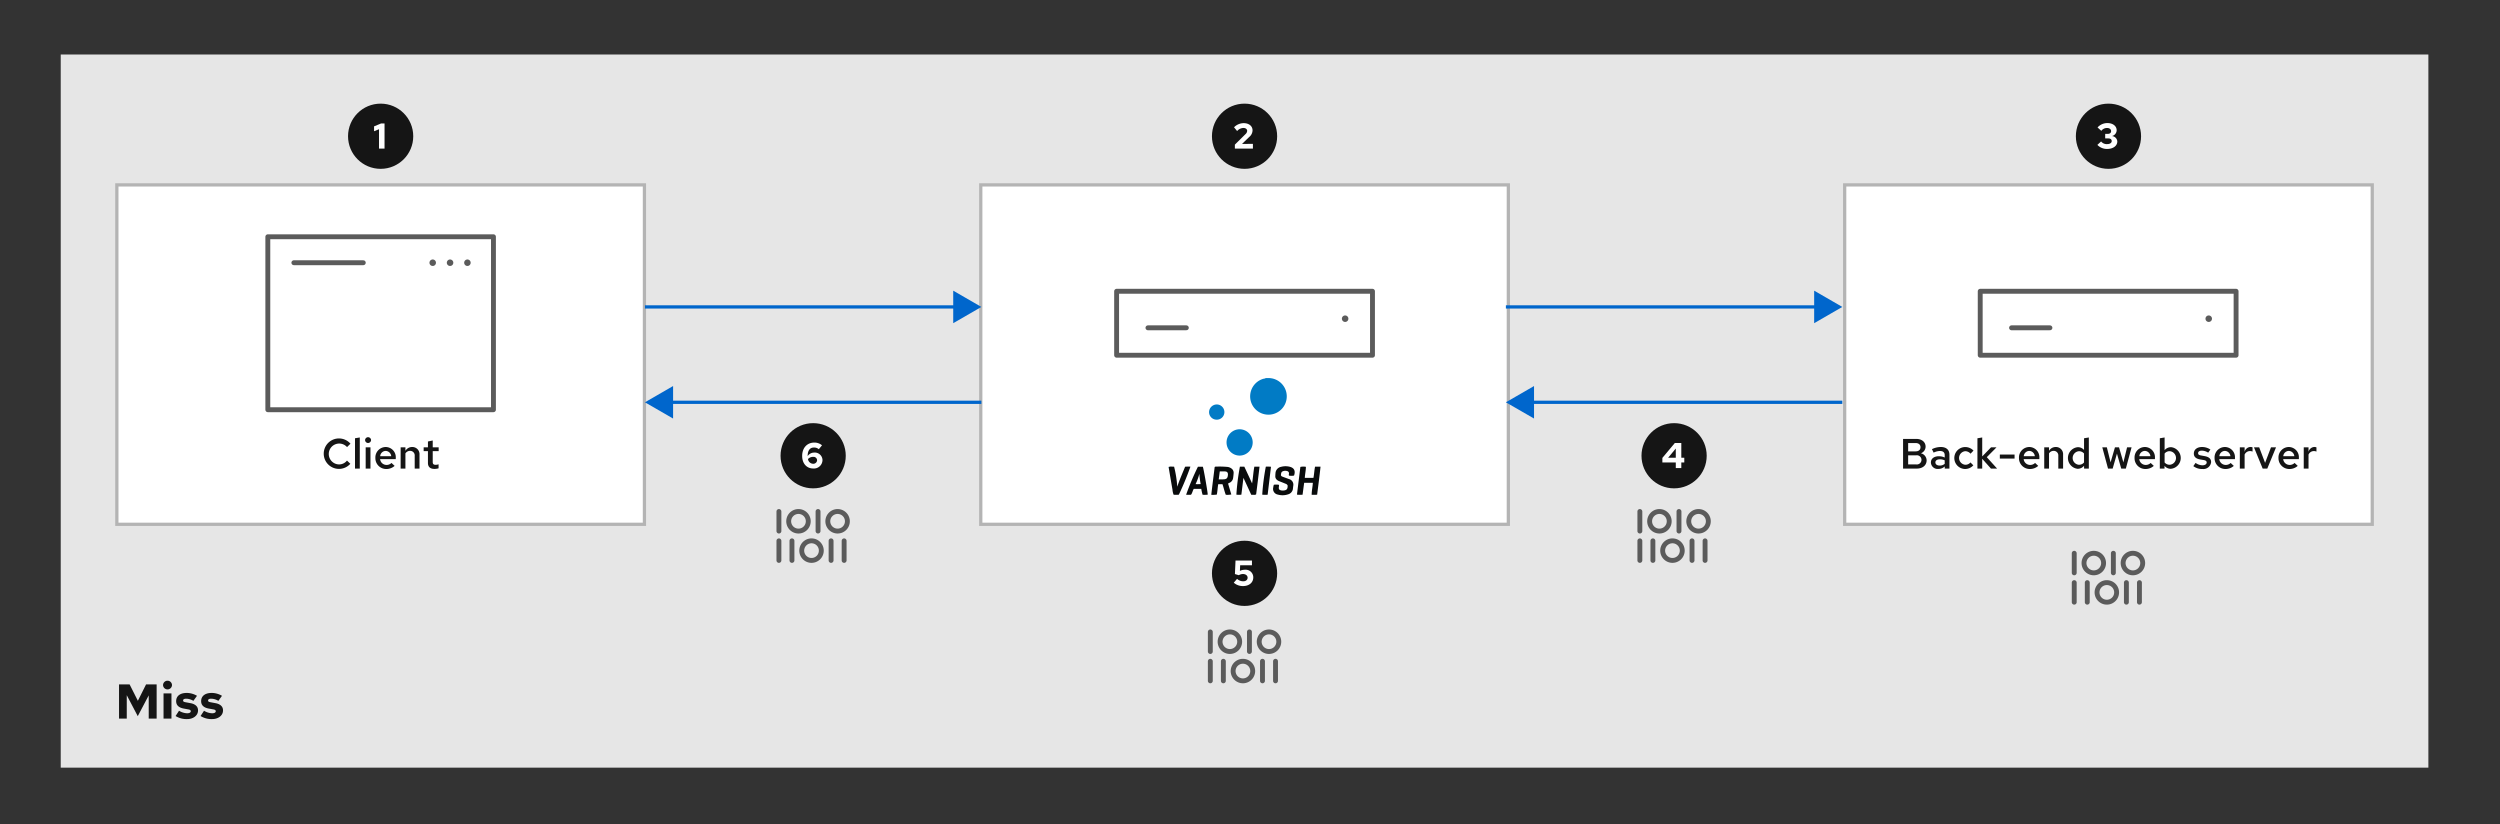 <?xml version="1.0" encoding="UTF-8" standalone="no"?>
<svg
   xmlns:dc="http://purl.org/dc/elements/1.1/"
   xmlns:cc="http://creativecommons.org/ns#"
   xmlns:rdf="http://www.w3.org/1999/02/22-rdf-syntax-ns#"
   xmlns:svg="http://www.w3.org/2000/svg"
   xmlns="http://www.w3.org/2000/svg"
   xmlns:sodipodi="http://sodipodi.sourceforge.net/DTD/sodipodi-0.dtd"
   xmlns:inkscape="http://www.inkscape.org/namespaces/inkscape"
   id="b7fb1d40-5715-4e1d-8b5f-590a84c54019"
   data-name="Layer 1"
   width="270.515mm"
   height="89.191mm"
   viewBox="0 0 766.814 252.824"
   version="1.1"
   sodipodi:docname="optimizeweb-varnish_Miss-01.svg"
   inkscape:version="0.92.2 5c3e80d, 2017-08-06">
  <rect x="0" y="0" width="766.814" height="252.824" fill="#333333" stroke="none"/>
  <sodipodi:namedview
     pagecolor="#ffffff"
     bordercolor="#666666"
     borderopacity="1"
     objecttolerance="10"
     gridtolerance="10"
     guidetolerance="10"
     inkscape:pageopacity="0"
     inkscape:pageshadow="2"
     inkscape:window-width="738"
     inkscape:window-height="480"
     id="namedview210"
     showgrid="false"
     inkscape:zoom="0.31689553"
     inkscape:cx="511.20948"
     inkscape:cy="168.54992"
     inkscape:window-x="0"
     inkscape:window-y="0"
     inkscape:window-maximized="0"
     inkscape:current-layer="b7fb1d40-5715-4e1d-8b5f-590a84c54019" />
  <defs
     id="defs4">
    <style
       id="style2">
      .bdd5e86f-5aa0-484b-be11-4b0051cfc78d {
        fill: #e6e6e6;
      }

      .adaacf56-6550-4e96-8906-9a101347d5c4, .b4f273d3-0551-409e-b49b-63a616c354af {
        fill: #fff;
      }

      .f6628f67-2043-4100-93c5-6d2f3bea7541 {
        fill: #b4b4b4;
      }

      .a2f0ed6f-052b-4c44-a1e5-eda47b669764 {
        fill: #151515;
      }

      .acc034a5-f3f5-452a-8c65-6d38ec5c3b6c, .b4f273d3-0551-409e-b49b-63a616c354af, .b85fece9-bf9a-4e19-8794-b6bb152be17e {
        stroke: #5b5b5b;
        stroke-linecap: round;
        stroke-linejoin: round;
      }

      .acc034a5-f3f5-452a-8c65-6d38ec5c3b6c, .b4f273d3-0551-409e-b49b-63a616c354af {
        stroke-width: 1.5px;
      }

      .acc034a5-f3f5-452a-8c65-6d38ec5c3b6c, .b75905f6-8c5e-4a2b-90ed-ca22edf46eea, .b85fece9-bf9a-4e19-8794-b6bb152be17e {
        fill: none;
      }

      .b85fece9-bf9a-4e19-8794-b6bb152be17e {
        stroke-width: 2px;
      }

      .b75905f6-8c5e-4a2b-90ed-ca22edf46eea {
        stroke: #06c;
        stroke-miterlimit: 10;
      }

      .bbe6a8af-d01c-48c0-901c-232a65542f9b {
        fill: #06c;
      }

      .e6b40281-7305-465a-bd05-2c2fd59201e4 {
        fill: #5b5b5b;
      }

      .a0bdfab7-1001-4ba3-a723-20e1d28632f6 {
        fill: #017bc5;
      }

      .f003028c-dfa7-4ecc-9f55-8dce775fb108 {
        fill: #090b0c;
      }
    </style>
  </defs>
  <title
     id="title6">optimizeweb-varnish</title>
  <rect
     class="bdd5e86f-5aa0-484b-be11-4b0051cfc78d"
     x="18.628"
     y="16.719"
     width="726.216"
     height="218.737"
     id="rect8" />
  <g
     id="g14">
    <rect
       class="adaacf56-6550-4e96-8906-9a101347d5c4"
       x="35.841"
       y="56.715"
       width="161.821"
       height="104.105"
       id="rect10" />
    <path
       class="f6628f67-2043-4100-93c5-6d2f3bea7541"
       d="M197.162,57.215V160.321H36.341V57.215H197.162m1-1H35.341V161.321H198.162V56.215Z"
       id="path12" />
  </g>
  <g
     id="g20">
    <rect
       class="adaacf56-6550-4e96-8906-9a101347d5c4"
       x="300.825"
       y="56.715"
       width="161.822"
       height="104.105"
       id="rect16" />
    <path
       class="f6628f67-2043-4100-93c5-6d2f3bea7541"
       d="M462.146,57.215V160.321H301.325V57.215H462.146m1-1H300.325V161.321H463.146V56.215Z"
       id="path18" />
  </g>
  <g
     id="g26">
    <rect
       class="adaacf56-6550-4e96-8906-9a101347d5c4"
       x="565.809"
       y="56.715"
       width="161.821"
       height="104.105"
       id="rect22" />
    <path
       class="f6628f67-2043-4100-93c5-6d2f3bea7541"
       d="M727.131,57.215V160.321H566.309V57.215H727.131m1-1H565.309V161.321H728.131V56.215Z"
       id="path24" />
  </g>
  <g
     id="g40">
    <path
       class="a2f0ed6f-052b-4c44-a1e5-eda47b669764"
       d="M106.429,141.268l1.028.988a4.67,4.67,0,1,1,.039-6.163l-1.053,1.041A3.2,3.2,0,1,0,104,142.451,3.082,3.082,0,0,0,106.429,141.268Z"
       id="path28" />
    <path
       class="a2f0ed6f-052b-4c44-a1e5-eda47b669764"
       d="M110.355,143.725h-1.468v-9.3l1.468-.247Z"
       id="path30" />
    <path
       class="a2f0ed6f-052b-4c44-a1e5-eda47b669764"
       d="M111.98,134.988a.917.917,0,0,1,1.833,0,.917.917,0,0,1-1.833,0Zm1.651,8.737h-1.469v-6.513h1.469Z"
       id="path32" />
    <path
       class="a2f0ed6f-052b-4c44-a1e5-eda47b669764"
       d="M118.454,143.855a3.311,3.311,0,0,1-3.315-3.38,3.208,3.208,0,0,1,3.172-3.367,3.126,3.126,0,0,1,3.081,3.354v.364h-4.81a1.989,1.989,0,0,0,1.95,1.781,2.116,2.116,0,0,0,1.547-.611l.962.9A3.765,3.765,0,0,1,118.454,143.855Zm-1.846-3.926H120a1.784,1.784,0,0,0-1.7-1.626A1.75,1.75,0,0,0,116.608,139.929Z"
       id="path34" />
    <path
       class="a2f0ed6f-052b-4c44-a1e5-eda47b669764"
       d="M122.887,137.212h1.469v1.066a2.363,2.363,0,0,1,2.068-1.17,2.192,2.192,0,0,1,2.249,2.327v4.29H127.2v-3.874a1.4,1.4,0,0,0-1.43-1.56,1.67,1.67,0,0,0-1.417.78v4.654h-1.469Z"
       id="path36" />
    <path
       class="a2f0ed6f-052b-4c44-a1e5-eda47b669764"
       d="M131.26,138.382h-1.314v-1.17h1.314v-1.794l1.468-.312v2.106h1.821v1.17h-1.821v3.3c0,.637.247.884.91.884a2.694,2.694,0,0,0,.884-.156v1.235a4.619,4.619,0,0,1-1.26.182c-1.313,0-2-.624-2-1.82Z"
       id="path38" />
  </g>
  <g
     id="g50">
    <path
       class="a2f0ed6f-052b-4c44-a1e5-eda47b669764"
       d="M38.881,213.231v7.185h-2.37v-10.5h3.24l2.535,5.04,2.52-5.04h3.24v10.5h-2.43v-7.125l-3.36,6.375Z"
       id="path42" />
    <path
       class="a2f0ed6f-052b-4c44-a1e5-eda47b669764"
       d="M50.011,210.126a1.373,1.373,0,0,1,2.745,0,1.373,1.373,0,0,1-2.745,0Zm2.58,10.29h-2.43v-7.74h2.43Z"
       id="path44" />
    <path
       class="a2f0ed6f-052b-4c44-a1e5-eda47b669764"
       d="M54.916,218a5.013,5.013,0,0,0,2.49.78c.69,0,1.11-.24,1.11-.63,0-.3-.225-.465-.72-.555l-1.485-.27c-1.5-.285-2.28-1.05-2.28-2.25,0-1.59,1.215-2.535,3.24-2.535a6.223,6.223,0,0,1,3.15.885l-1.11,1.545a4.379,4.379,0,0,0-2.22-.66c-.585,0-.93.195-.93.54,0,.315.2.45.8.555l1.455.27c1.53.285,2.34,1.065,2.325,2.235.015,1.515-1.425,2.655-3.33,2.655a6.326,6.326,0,0,1-3.555-.945Z"
       id="path46" />
    <path
       class="a2f0ed6f-052b-4c44-a1e5-eda47b669764"
       d="M62.58,218a5.015,5.015,0,0,0,2.49.78c.69,0,1.11-.24,1.11-.63,0-.3-.225-.465-.72-.555l-1.485-.27c-1.5-.285-2.279-1.05-2.279-2.25,0-1.59,1.214-2.535,3.239-2.535a6.223,6.223,0,0,1,3.15.885l-1.11,1.545a4.379,4.379,0,0,0-2.22-.66c-.585,0-.93.195-.93.54,0,.315.195.45.8.555l1.455.27c1.53.285,2.34,1.065,2.325,2.235.015,1.515-1.425,2.655-3.33,2.655a6.326,6.326,0,0,1-3.555-.945Z"
       id="path48" />
  </g>
  <g
     id="g62">
    <rect
       class="b4f273d3-0551-409e-b49b-63a616c354af"
       x="82.149"
       y="72.62"
       width="69.206"
       height="53.052"
       id="rect52" />
    <line
       class="b85fece9-bf9a-4e19-8794-b6bb152be17e"
       x1="143.369"
       y1="80.583"
       x2="143.369"
       y2="80.583"
       id="line54" />
    <line
       class="b85fece9-bf9a-4e19-8794-b6bb152be17e"
       x1="138.046"
       y1="80.583"
       x2="138.046"
       y2="80.583"
       id="line56" />
    <line
       class="b85fece9-bf9a-4e19-8794-b6bb152be17e"
       x1="132.722"
       y1="80.583"
       x2="132.722"
       y2="80.583"
       id="line58" />
    <line
       class="acc034a5-f3f5-452a-8c65-6d38ec5c3b6c"
       x1="90.134"
       y1="80.583"
       x2="111.428"
       y2="80.583"
       id="line60" />
  </g>
  <g
     id="g70">
    <rect
       class="b4f273d3-0551-409e-b49b-63a616c354af"
       x="342.495"
       y="89.336"
       width="78.481"
       height="19.62"
       id="rect64" />
    <line
       class="b85fece9-bf9a-4e19-8794-b6bb152be17e"
       x1="412.587"
       y1="97.75"
       x2="412.587"
       y2="97.75"
       id="line66" />
    <line
       class="acc034a5-f3f5-452a-8c65-6d38ec5c3b6c"
       x1="352.106"
       y1="100.547"
       x2="363.878"
       y2="100.547"
       id="line68" />
  </g>
  <g
     id="g106">
    <path
       class="a2f0ed6f-052b-4c44-a1e5-eda47b669764"
       d="M587.759,134.624c1.716,0,2.873.962,2.873,2.392a2.18,2.18,0,0,1-1.456,2.015,2.277,2.277,0,0,1,1.769,2.158c0,1.508-1.209,2.535-3,2.535h-4.226v-9.1Zm-2.482,1.274v2.548H587.6c.9,0,1.47-.494,1.47-1.274s-.573-1.274-1.47-1.274Zm4.094,5.149a1.419,1.419,0,0,0-1.612-1.392h-2.482v2.795h2.482A1.428,1.428,0,0,0,589.371,141.047Z"
       id="path72" />
    <path
       class="a2f0ed6f-052b-4c44-a1e5-eda47b669764"
       d="M592.257,141.852c0-1.17.949-1.911,2.484-1.911a4.024,4.024,0,0,1,1.754.4v-.714c0-.859-.494-1.3-1.5-1.3a4.506,4.506,0,0,0-1.9.507l-.52-1.066a6.253,6.253,0,0,1,2.7-.663c1.69,0,2.665.859,2.665,2.366v4.251H596.5v-.663a2.719,2.719,0,0,1-1.937.767A2.054,2.054,0,0,1,592.257,141.852Zm2.7.949a2.318,2.318,0,0,0,1.534-.533V141.2a3.37,3.37,0,0,0-1.508-.312c-.832,0-1.352.365-1.352.936C593.635,142.425,594.155,142.8,594.961,142.8Z"
       id="path74" />
    <path
       class="a2f0ed6f-052b-4c44-a1e5-eda47b669764"
       d="M604.386,141.84l.884.883a3.388,3.388,0,0,1-2.548,1.131,3.368,3.368,0,0,1,0-6.734,3.511,3.511,0,0,1,2.6,1.093l-.911.948a2.153,2.153,0,0,0-1.638-.767,2.089,2.089,0,0,0,.039,4.16A2,2,0,0,0,604.386,141.84Z"
       id="path76" />
    <path
       class="a2f0ed6f-052b-4c44-a1e5-eda47b669764"
       d="M606.531,134.429l1.468-.247v5.811l2.7-2.782h1.678l-2.977,3.016,3.159,3.5h-1.885l-2.679-3v3h-1.468Z"
       id="path78" />
    <path
       class="a2f0ed6f-052b-4c44-a1e5-eda47b669764"
       d="M617.919,139.422v1.234H613.4v-1.234Z"
       id="path80" />
    <path
       class="a2f0ed6f-052b-4c44-a1e5-eda47b669764"
       d="M622.586,143.854a3.31,3.31,0,0,1-3.315-3.38,3.208,3.208,0,0,1,3.172-3.367,3.126,3.126,0,0,1,3.081,3.355v.363h-4.81a1.988,1.988,0,0,0,1.95,1.781,2.116,2.116,0,0,0,1.547-.611l.962.9A3.766,3.766,0,0,1,622.586,143.854Zm-1.846-3.926h3.393a1.784,1.784,0,0,0-1.7-1.625A1.749,1.749,0,0,0,620.74,139.928Z"
       id="path82" />
    <path
       class="a2f0ed6f-052b-4c44-a1e5-eda47b669764"
       d="M627.019,137.211h1.469v1.066a2.364,2.364,0,0,1,2.067-1.17,2.192,2.192,0,0,1,2.249,2.327v4.29h-1.47V139.85a1.4,1.4,0,0,0-1.429-1.56,1.668,1.668,0,0,0-1.417.78v4.654h-1.469Z"
       id="path84" />
    <path
       class="a2f0ed6f-052b-4c44-a1e5-eda47b669764"
       d="M639.239,142.853a2.509,2.509,0,0,1-2,.937,3.333,3.333,0,0,1,.09-6.631,2.489,2.489,0,0,1,1.9.858v-3.588l1.469-.247v9.542h-1.456Zm-1.56-.3a1.953,1.953,0,0,0,1.547-.714V139.1a2.022,2.022,0,0,0-1.547-.7,2.085,2.085,0,0,0,0,4.16Z"
       id="path86" />
    <path
       class="a2f0ed6f-052b-4c44-a1e5-eda47b669764"
       d="M646.583,143.724l-1.756-6.513h1.4l1.144,4.6,1.339-4.6h1.248l1.339,4.615,1.131-4.615h1.378l-1.755,6.513h-1.417l-1.313-4.589-1.313,4.589Z"
       id="path88" />
    <path
       class="a2f0ed6f-052b-4c44-a1e5-eda47b669764"
       d="M658.036,143.854a3.31,3.31,0,0,1-3.315-3.38,3.208,3.208,0,0,1,3.172-3.367,3.126,3.126,0,0,1,3.081,3.355v.363h-4.81a1.989,1.989,0,0,0,1.951,1.781,2.115,2.115,0,0,0,1.546-.611l.962.9A3.766,3.766,0,0,1,658.036,143.854Zm-1.846-3.926h3.393a1.784,1.784,0,0,0-1.7-1.625A1.75,1.75,0,0,0,656.19,139.928Z"
       id="path90" />
    <path
       class="a2f0ed6f-052b-4c44-a1e5-eda47b669764"
       d="M665.836,143.79a2.424,2.424,0,0,1-1.924-.91v.844h-1.443v-9.295l1.469-.247v3.9a2.536,2.536,0,0,1,2-.923,3.332,3.332,0,0,1-.105,6.631Zm-1.9-4.668v2.718a2,2,0,0,0,1.56.714,2.085,2.085,0,0,0,0-4.16A1.912,1.912,0,0,0,663.938,139.122Z"
       id="path92" />
    <path
       class="a2f0ed6f-052b-4c44-a1e5-eda47b669764"
       d="M673.441,141.982a3.751,3.751,0,0,0,2.092.741c.781,0,1.314-.35,1.314-.871,0-.4-.273-.624-.9-.741l-1.157-.195c-1.261-.234-1.885-.819-1.885-1.794,0-1.222,1-2.015,2.522-2.015a4.583,4.583,0,0,1,2.561.78l-.689.962a3.56,3.56,0,0,0-1.963-.624c-.676,0-1.118.286-1.118.767,0,.416.234.6.923.715l1.144.208c1.3.247,1.924.845,1.924,1.82a2.386,2.386,0,0,1-2.652,2.119,4.364,4.364,0,0,1-2.808-.884Z"
       id="path94" />
    <path
       class="a2f0ed6f-052b-4c44-a1e5-eda47b669764"
       d="M682.579,143.854a3.31,3.31,0,0,1-3.315-3.38,3.208,3.208,0,0,1,3.173-3.367,3.126,3.126,0,0,1,3.081,3.355v.363h-4.811a1.991,1.991,0,0,0,1.951,1.781A2.113,2.113,0,0,0,684.2,142l.962.9A3.765,3.765,0,0,1,682.579,143.854Zm-1.845-3.926h3.392a1.784,1.784,0,0,0-1.7-1.625A1.749,1.749,0,0,0,680.734,139.928Z"
       id="path96" />
    <path
       class="a2f0ed6f-052b-4c44-a1e5-eda47b669764"
       d="M687.013,137.211h1.469v1.418a1.93,1.93,0,0,1,1.794-1.535,1.752,1.752,0,0,1,.636.13v1.287a2.063,2.063,0,0,0-.805-.156,1.789,1.789,0,0,0-1.625,1.079v4.29h-1.469Z"
       id="path98" />
    <path
       class="a2f0ed6f-052b-4c44-a1e5-eda47b669764"
       d="M691.355,137.211h1.6l1.808,4.758,1.807-4.758h1.547l-2.678,6.513H694.02Z"
       id="path100" />
    <path
       class="a2f0ed6f-052b-4c44-a1e5-eda47b669764"
       d="M702.184,143.854a3.311,3.311,0,0,1-3.316-3.38,3.208,3.208,0,0,1,3.172-3.367,3.126,3.126,0,0,1,3.081,3.355v.363h-4.809a1.988,1.988,0,0,0,1.95,1.781,2.117,2.117,0,0,0,1.547-.611l.962.9A3.766,3.766,0,0,1,702.184,143.854Zm-1.847-3.926h3.394a1.784,1.784,0,0,0-1.7-1.625A1.75,1.75,0,0,0,700.337,139.928Z"
       id="path102" />
    <path
       class="a2f0ed6f-052b-4c44-a1e5-eda47b669764"
       d="M706.616,137.211h1.469v1.418a1.931,1.931,0,0,1,1.794-1.535,1.762,1.762,0,0,1,.637.13v1.287a2.064,2.064,0,0,0-.806-.156,1.789,1.789,0,0,0-1.625,1.079v4.29h-1.469Z"
       id="path104" />
  </g>
  <g
     id="g114">
    <rect
       class="b4f273d3-0551-409e-b49b-63a616c354af"
       x="607.382"
       y="89.336"
       width="78.481"
       height="19.62"
       id="rect108" />
    <line
       class="b85fece9-bf9a-4e19-8794-b6bb152be17e"
       x1="677.474"
       y1="97.75"
       x2="677.474"
       y2="97.75"
       id="line110" />
    <line
       class="acc034a5-f3f5-452a-8c65-6d38ec5c3b6c"
       x1="616.993"
       y1="100.547"
       x2="628.765"
       y2="100.547"
       id="line112" />
  </g>
  <g
     id="g120">
    <line
       class="b75905f6-8c5e-4a2b-90ed-ca22edf46eea"
       x1="197.819"
       y1="94.142"
       x2="293.835"
       y2="94.142"
       id="line116" />
    <polygon
       class="bbe6a8af-d01c-48c0-901c-232a65542f9b"
       points="292.376 99.128 301.011 94.143 292.376 89.156 292.376 99.128"
       id="polygon118" />
  </g>
  <g
     id="g126">
    <line
       class="b75905f6-8c5e-4a2b-90ed-ca22edf46eea"
       x1="204.995"
       y1="123.393"
       x2="301.011"
       y2="123.393"
       id="line122" />
    <polygon
       class="bbe6a8af-d01c-48c0-901c-232a65542f9b"
       points="206.454 128.379 197.819 123.394 206.454 118.407 206.454 128.379"
       id="polygon124" />
  </g>
  <g
     id="g132">
    <line
       class="b75905f6-8c5e-4a2b-90ed-ca22edf46eea"
       x1="461.892"
       y1="94.142"
       x2="557.908"
       y2="94.142"
       id="line128" />
    <polygon
       class="bbe6a8af-d01c-48c0-901c-232a65542f9b"
       points="556.449 99.128 565.084 94.143 556.449 89.156 556.449 99.128"
       id="polygon130" />
  </g>
  <g
     id="g138">
    <line
       class="b75905f6-8c5e-4a2b-90ed-ca22edf46eea"
       x1="469.068"
       y1="123.393"
       x2="565.084"
       y2="123.393"
       id="line134" />
    <polygon
       class="bbe6a8af-d01c-48c0-901c-232a65542f9b"
       points="470.527 128.379 461.892 123.394 470.527 118.407 470.527 128.379"
       id="polygon136" />
  </g>
  <g
     id="g144">
    <circle
       class="a2f0ed6f-052b-4c44-a1e5-eda47b669764"
       cx="116.752"
       cy="41.788"
       r="10"
       id="circle140" />
    <path
       class="adaacf56-6550-4e96-8906-9a101347d5c4"
       d="M117.949,45.573h-1.695v-5.94l-1.517.626v-1.5l2.144-.891h1.068Z"
       id="path142" />
  </g>
  <g
     id="g150">
    <circle
       class="a2f0ed6f-052b-4c44-a1e5-eda47b669764"
       cx="381.736"
       cy="41.788"
       r="10"
       id="circle146" />
    <path
       class="adaacf56-6550-4e96-8906-9a101347d5c4"
       d="M378.764,44.363l3.256-3.223a1.439,1.439,0,0,0,.517-1.024c0-.494-.484-.868-1.133-.868a2.652,2.652,0,0,0-1.948.946l-.946-1.156a4.231,4.231,0,0,1,2.949-1.265c1.639,0,2.729.891,2.729,2.234a2.692,2.692,0,0,1-1,1.991l-2.222,2.145,3.333-.011v1.441h-5.533Z"
       id="path148" />
  </g>
  <g
     id="g156">
    <circle
       class="a2f0ed6f-052b-4c44-a1e5-eda47b669764"
       cx="381.736"
       cy="175.856"
       r="10"
       id="circle152" />
    <path
       class="adaacf56-6550-4e96-8906-9a101347d5c4"
       d="M378.967,171.94h5.039v1.442h-3.62l-.077,1.727a3.345,3.345,0,0,1,1.508-.352,2.337,2.337,0,0,1,2.595,2.343c0,1.595-1.275,2.662-3.168,2.662a4.219,4.219,0,0,1-2.816-1.034l1.012-1.177a2.829,2.829,0,0,0,1.892.748c.8,0,1.342-.44,1.342-1.111,0-.649-.6-1.122-1.419-1.122a2.631,2.631,0,0,0-1.287.363l-1.188-.352Z"
       id="path154" />
  </g>
  <g
     id="g162">
    <circle
       class="a2f0ed6f-052b-4c44-a1e5-eda47b669764"
       cx="646.72"
       cy="41.788"
       r="10"
       id="circle158" />
    <path
       class="adaacf56-6550-4e96-8906-9a101347d5c4"
       d="M646.355,45.683a4.018,4.018,0,0,1-3.037-1.243l1.144-1.056a2.184,2.184,0,0,0,1.871.814c.836,0,1.385-.374,1.385-.946,0-.484-.394-.792-1.012-.792h-.99v-1.4h.815c.627,0,1-.319,1-.858s-.518-.946-1.211-.946a2.145,2.145,0,0,0-1.793.88l-1.157-1.046a4.051,4.051,0,0,1,3.016-1.342c1.684,0,2.85.913,2.85,2.223a1.861,1.861,0,0,1-1.454,1.76,1.785,1.785,0,0,1,1.651,1.661C649.435,44.726,648.148,45.683,646.355,45.683Z"
       id="path160" />
  </g>
  <g
     id="g168">
    <circle
       class="a2f0ed6f-052b-4c44-a1e5-eda47b669764"
       cx="249.415"
       cy="139.791"
       r="10"
       id="circle164" />
    <path
       class="adaacf56-6550-4e96-8906-9a101347d5c4"
       d="M246.047,139.847c0-2.464,1.5-4.1,3.74-4.1a3.641,3.641,0,0,1,2.344.836l-.98,1.211a2.148,2.148,0,0,0-1.5-.528c-1.254,0-1.925.946-1.925,2.641a2.4,2.4,0,0,1,1.969-1.09,2.369,2.369,0,0,1,2.586,2.333,2.639,2.639,0,0,1-2.85,2.551C247.411,143.7,246.047,142.147,246.047,139.847Zm1.782.957a1.646,1.646,0,0,0,1.518,1.441,1.156,1.156,0,0,0,1.277-1.067,1.085,1.085,0,0,0-1.211-1.045A2.141,2.141,0,0,0,247.829,140.8Z"
       id="path166" />
  </g>
  <g
     id="g174">
    <circle
       class="a2f0ed6f-052b-4c44-a1e5-eda47b669764"
       cx="513.488"
       cy="139.791"
       r="10"
       id="circle170" />
    <path
       class="adaacf56-6550-4e96-8906-9a101347d5c4"
       d="M515.7,140.408h.914v1.442H515.7v1.726h-1.694V141.85h-4.114v-1.4l3.828-4.577h1.98Zm-1.694,0V137.57l-2.354,2.838Z"
       id="path172" />
  </g>
  <path
     class="e6b40281-7305-465a-bd05-2c2fd59201e4"
     d="M502.988,165.141a.76.76,0,0,0-.75.75v6a.75.75,0,1,0,1.5,0v-6A.759.759,0,0,0,502.988,165.141Zm4,0a.76.76,0,0,0-.75.75v6a.75.75,0,1,0,1.5,0v-6A.759.759,0,0,0,506.988,165.141Zm-4-9a.76.76,0,0,0-.75.75v6a.75.75,0,1,0,1.5,0v-6A.759.759,0,0,0,502.988,156.141Zm12,7.5a.76.76,0,0,0,.75-.75v-6a.75.75,0,1,0-1.5,0v6A.761.761,0,0,0,514.988,163.641Zm4,1.5a.76.76,0,0,0-.75.75v6a.75.75,0,0,0,1.5,0v-6A.759.759,0,0,0,518.988,165.141Zm-6.25-5.25a3.75,3.75,0,1,0-3.75,3.75A3.75,3.75,0,0,0,512.738,159.891Zm-3.75,2.25a2.25,2.25,0,1,1,2.25-2.25A2.251,2.251,0,0,1,508.988,162.141Zm15.75-2.25a3.75,3.75,0,1,0-3.75,3.75A3.75,3.75,0,0,0,524.738,159.891Zm-3.75,2.25a2.25,2.25,0,1,1,2.25-2.25A2.251,2.251,0,0,1,520.988,162.141Zm2,3a.76.76,0,0,0-.75.75v6a.75.75,0,0,0,1.5,0v-6A.759.759,0,0,0,522.988,165.141Zm-10,0a3.75,3.75,0,1,0,3.75,3.75,3.75,3.75,0,0,0-3.75-3.75Zm0,6a2.25,2.25,0,1,1,2.25-2.25A2.251,2.251,0,0,1,512.988,171.141Z"
     id="path176" />
  <path
     class="e6b40281-7305-465a-bd05-2c2fd59201e4"
     d="M636.22,177.954a.759.759,0,0,0-.75.75v6a.75.75,0,0,0,1.5,0v-6A.759.759,0,0,0,636.22,177.954Zm4,0a.759.759,0,0,0-.75.75v6a.75.75,0,0,0,1.5,0v-6A.759.759,0,0,0,640.22,177.954Zm-4-9a.759.759,0,0,0-.75.75v6a.75.75,0,0,0,1.5,0v-6A.759.759,0,0,0,636.22,168.954Zm12,7.5a.76.76,0,0,0,.75-.75v-6a.75.75,0,1,0-1.5,0v6A.76.76,0,0,0,648.22,176.454Zm4,1.5a.759.759,0,0,0-.75.75v6a.75.75,0,0,0,1.5,0v-6A.759.759,0,0,0,652.22,177.954Zm-6.25-5.25a3.75,3.75,0,1,0-3.75,3.75A3.75,3.75,0,0,0,645.97,172.7Zm-3.75,2.25a2.25,2.25,0,1,1,2.25-2.25A2.25,2.25,0,0,1,642.22,174.954Zm15.75-2.25a3.75,3.75,0,1,0-3.75,3.75A3.75,3.75,0,0,0,657.97,172.7Zm-3.75,2.25a2.25,2.25,0,1,1,2.25-2.25A2.25,2.25,0,0,1,654.22,174.954Zm2,3a.759.759,0,0,0-.75.75v6a.75.75,0,0,0,1.5,0v-6A.759.759,0,0,0,656.22,177.954Zm-10,0a3.75,3.75,0,1,0,3.75,3.75,3.75,3.75,0,0,0-3.75-3.75Zm0,6a2.25,2.25,0,1,1,2.25-2.25A2.25,2.25,0,0,1,646.22,183.954Z"
     id="path178" />
  <path
     class="e6b40281-7305-465a-bd05-2c2fd59201e4"
     d="M371.236,202.08a.759.759,0,0,0-.75.75v6a.75.75,0,1,0,1.5,0v-6A.76.76,0,0,0,371.236,202.08Zm4,0a.759.759,0,0,0-.75.75v6a.75.75,0,1,0,1.5,0v-6A.76.76,0,0,0,375.236,202.08Zm-4-9a.759.759,0,0,0-.75.75v6a.75.75,0,1,0,1.5,0v-6A.76.76,0,0,0,371.236,193.08Zm12,7.5a.761.761,0,0,0,.75-.75v-6a.75.75,0,0,0-1.5,0v6A.76.76,0,0,0,383.236,200.58Zm4,1.5a.759.759,0,0,0-.75.75v6a.75.75,0,1,0,1.5,0v-6A.76.76,0,0,0,387.236,202.08Zm-6.25-5.25a3.75,3.75,0,1,0-3.75,3.75A3.75,3.75,0,0,0,380.986,196.83Zm-3.75,2.25a2.25,2.25,0,1,1,2.25-2.25A2.25,2.25,0,0,1,377.236,199.08Zm15.75-2.25a3.75,3.75,0,1,0-3.75,3.75A3.75,3.75,0,0,0,392.986,196.83Zm-3.75,2.25a2.25,2.25,0,1,1,2.25-2.25A2.25,2.25,0,0,1,389.236,199.08Zm2,3a.759.759,0,0,0-.75.75v6a.75.75,0,1,0,1.5,0v-6A.76.76,0,0,0,391.236,202.08Zm-10,0a3.75,3.75,0,1,0,3.75,3.75,3.75,3.75,0,0,0-3.75-3.75Zm0,6a2.25,2.25,0,1,1,2.25-2.25A2.25,2.25,0,0,1,381.236,208.08Z"
     id="path180" />
  <path
     class="e6b40281-7305-465a-bd05-2c2fd59201e4"
     d="M238.915,165.141a.76.76,0,0,0-.75.75v6a.75.75,0,0,0,1.5,0v-6A.759.759,0,0,0,238.915,165.141Zm4,0a.76.76,0,0,0-.75.75v6a.75.75,0,0,0,1.5,0v-6A.759.759,0,0,0,242.915,165.141Zm-4-9a.76.76,0,0,0-.75.75v6a.75.75,0,0,0,1.5,0v-6A.759.759,0,0,0,238.915,156.141Zm12,7.5a.76.76,0,0,0,.75-.75v-6a.75.75,0,0,0-1.5,0v6A.761.761,0,0,0,250.915,163.641Zm4,1.5a.76.76,0,0,0-.75.75v6a.75.75,0,0,0,1.5,0v-6A.759.759,0,0,0,254.915,165.141Zm-6.25-5.25a3.75,3.75,0,1,0-3.75,3.75A3.75,3.75,0,0,0,248.665,159.891Zm-3.75,2.25a2.25,2.25,0,1,1,2.25-2.25A2.251,2.251,0,0,1,244.915,162.141Zm15.75-2.25a3.75,3.75,0,1,0-3.75,3.75A3.75,3.75,0,0,0,260.665,159.891Zm-3.75,2.25a2.25,2.25,0,1,1,2.25-2.25A2.251,2.251,0,0,1,256.915,162.141Zm2,3a.76.76,0,0,0-.75.75v6a.75.75,0,1,0,1.5,0v-6A.759.759,0,0,0,258.915,165.141Zm-10,0a3.75,3.75,0,1,0,3.75,3.75,3.75,3.75,0,0,0-3.75-3.75Zm0,6a2.25,2.25,0,1,1,2.25-2.25A2.251,2.251,0,0,1,248.915,171.141Z"
     id="path182" />
  <g
     id="bf7bb315-a2e1-4a36-b2d0-f0f559502d78"
     data-name="PkSZrA.tif">
    <g
       id="g206">
      <path
         class="a0bdfab7-1001-4ba3-a723-20e1d28632f6"
         d="M389.4,115.971a5.615,5.615,0,1,1-1.851.2,1.7,1.7,0,0,0,.692-.2Z"
         id="path184" />
      <path
         class="a0bdfab7-1001-4ba3-a723-20e1d28632f6"
         d="M358.43,143.123l.077.108.01.342-.087.076Z"
         id="path186" />
      <path
         class="a0bdfab7-1001-4ba3-a723-20e1d28632f6"
         d="M384.234,135.727a4.04,4.04,0,0,1-4.062,4.015,4.039,4.039,0,0,1,.04-8.077A4.04,4.04,0,0,1,384.234,135.727Z"
         id="path188" />
      <path
         class="f003028c-dfa7-4ecc-9f55-8dce775fb108"
         d="M384.74,143.146h1.587c-.322,2.873-.685,5.706-1.04,8.505a1.308,1.308,0,0,1-.771.118c-.227.011-.454,0-.723,0l-2.4-5.206-.634,5.16a5.9,5.9,0,0,1-1.53,0,67.591,67.591,0,0,1,1.082-8.588h1.354c.387.827.786,1.677,1.181,2.528.388.835.773,1.672,1.2,2.609C384.341,146.511,384.413,144.811,384.74,143.146Z"
         id="path190" />
      <path
         class="f003028c-dfa7-4ecc-9f55-8dce775fb108"
         d="M377.675,151.669a6.263,6.263,0,0,1-1.693.094c-.426-1.067-.642-2.183-1.022-3.256h-1.3c-.192,1.053-.209,2.137-.436,3.2a9.589,9.589,0,0,1-1.689.068c.311-2.908.7-5.749,1.035-8.508a.515.515,0,0,1,.442-.142,26.72,26.72,0,0,1,3.567.1,2.584,2.584,0,0,1,1.106.453,1.585,1.585,0,0,1,.7,1.443c-.032.506-.085,1.012-.158,1.513a1.921,1.921,0,0,1-1.043,1.427,1.656,1.656,0,0,0-.5.266Zm-3.858-4.636c.463,0,.878,0,1.294,0,1.1,0,1.454-.348,1.525-1.4.042-.624-.2-.982-.822-1.031-.55-.043-1.106-.009-1.678-.009Z"
         id="path192" />
      <path
         class="f003028c-dfa7-4ecc-9f55-8dce775fb108"
         d="M404,151.737a13.568,13.568,0,0,1-1.676.022c-.007-1.247.3-2.434.355-3.665h-2.661l-.488,3.642a7.312,7.312,0,0,1-1.722-.022l1.049-8.5a4.423,4.423,0,0,1,1.694-.026c0,1.123-.278,2.232-.334,3.389h2.645c.228-1.125.26-2.3.5-3.437h1.677C404.744,146.027,404.354,148.87,404,151.737Z"
         id="path194" />
      <path
         class="f003028c-dfa7-4ecc-9f55-8dce775fb108"
         d="M390.729,148.674a7.58,7.58,0,0,1,1.477,0c.209.259.063.483.044.7-.06.685.115.931.785,1.056a1.8,1.8,0,0,0,.366.037c1.386-.013,1.566-.571,1.555-1.544a1.025,1.025,0,0,0-.653-.554q-.9-.368-1.8-.723a2.49,2.49,0,0,1-.859-.49,1.361,1.361,0,0,1-.475-1.069c.015-.3.014-.6.051-.892a2.118,2.118,0,0,1,1.766-2.016,5.2,5.2,0,0,1,2.6-.017c1.145.29,1.9,1.046,1.336,2.7a3.639,3.639,0,0,1-1.544.013c-.131-.176-.042-.366-.025-.553a.7.7,0,0,0-.548-.829,1.948,1.948,0,0,0-1.29.044c-.441.163-.563.418-.624,1.21.08.327.361.414.62.513.6.23,1.214.44,1.817.671a1.776,1.776,0,0,1,1.337,2.13c-.022.244-.059.487-.08.731a2.017,2.017,0,0,1-1.494,1.834,5.286,5.286,0,0,1-3.161.071,1.758,1.758,0,0,1-1.39-2.183A3.335,3.335,0,0,1,390.729,148.674Z"
         id="path196" />
      <path
         class="f003028c-dfa7-4ecc-9f55-8dce775fb108"
         d="M367.439,143.152h1.5c.215.444,1.536,7.976,1.5,8.57a8.066,8.066,0,0,1-1.568.035,12.338,12.338,0,0,1-.406-1.81h-2.3c-.355.524-.42,1.242-.846,1.8a9.148,9.148,0,0,1-1.508,0A80.941,80.941,0,0,1,367.439,143.152Zm-.731,5.344a13.516,13.516,0,0,0,1.563-.019,27.116,27.116,0,0,1-.4-3.154A16.654,16.654,0,0,1,366.708,148.5Z"
         id="path198" />
      <path
         class="f003028c-dfa7-4ecc-9f55-8dce775fb108"
         d="M358.517,143.573l-.01-.342c.536-.247,1.089-.041,1.613-.107a34.431,34.431,0,0,1,.979,6.163c.7-2.146,1.592-4.128,2.407-6.131a11.743,11.743,0,0,1,1.628-.017,89.942,89.942,0,0,1-3.55,8.588,7.284,7.284,0,0,1-1.606.013,5.5,5.5,0,0,1-.356-1.59c-.372-2.086-.719-4.175-1.073-6.263C358.531,143.783,358.527,143.677,358.517,143.573Z"
         id="path200" />
      <path
         class="a0bdfab7-1001-4ba3-a723-20e1d28632f6"
         d="M373.2,128.723a2.306,2.306,0,0,1-2.345-2.311,2.376,2.376,0,0,1,2.383-2.354,2.346,2.346,0,0,1,2.314,2.357A2.32,2.32,0,0,1,373.2,128.723Z"
         id="path202" />
      <path
         class="f003028c-dfa7-4ecc-9f55-8dce775fb108"
         d="M388.819,151.744a7.591,7.591,0,0,1-1.657-.022,67.96,67.96,0,0,1,1.1-8.586,9.034,9.034,0,0,1,1.582.036Z"
         id="path204" />
    </g>
  </g>
</svg>
